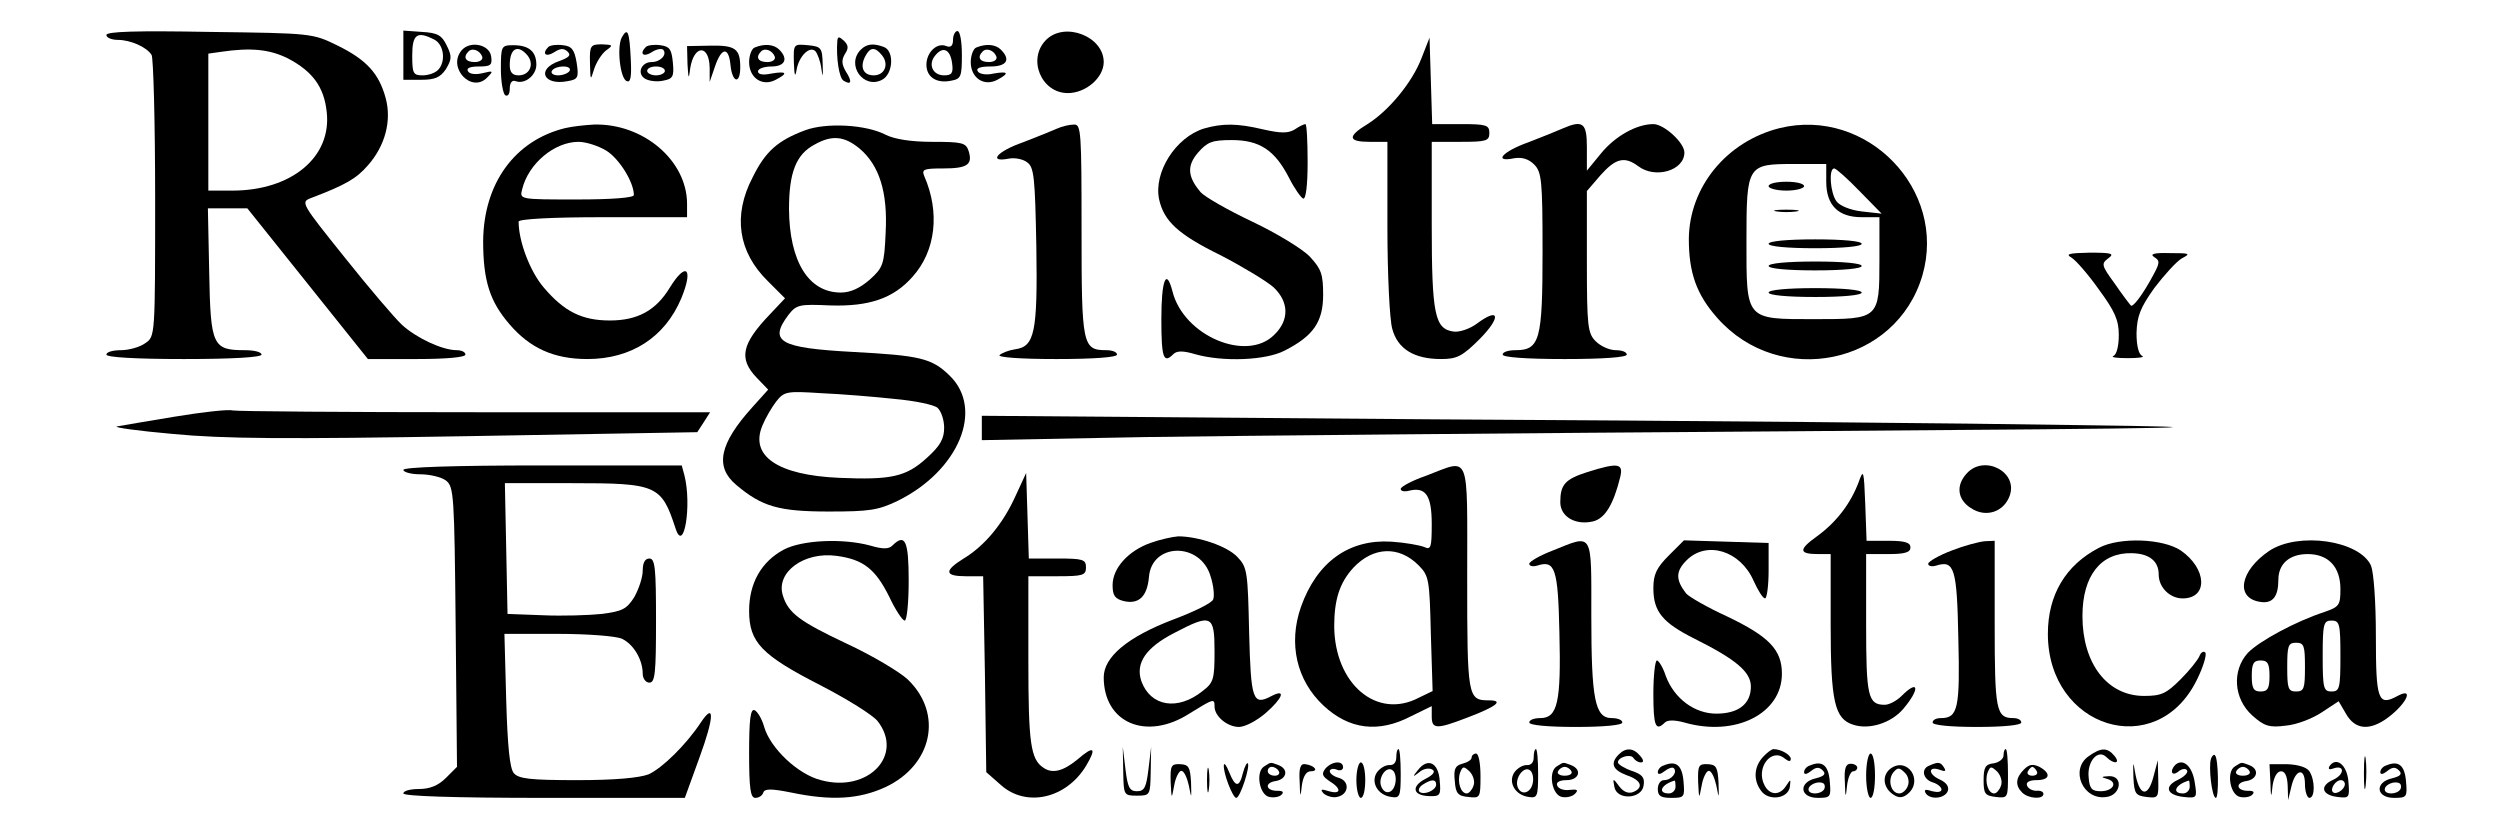 <?xml version="1.0" standalone="no"?>
<!DOCTYPE svg PUBLIC "-//W3C//DTD SVG 20010904//EN"
 "http://www.w3.org/TR/2001/REC-SVG-20010904/DTD/svg10.dtd">
<svg version="1.0" xmlns="http://www.w3.org/2000/svg"
 width="564pt" height="188pt" viewBox="0 0 564 188"
 preserveAspectRatio="xMidYMid meet">

<g transform="translate(0,188) scale(0.1,-0.1)"
fill="#000000" stroke="none">
<path d="M240 1801 c0 -6 12 -11 26 -11 28 0 65 -16 76 -34 4 -6 8 -151 8
-323 0 -311 0 -312 -22 -327 -12 -9 -37 -16 -55 -16 -18 0 -33 -4 -33 -10 0
-6 65 -10 175 -10 110 0 175 4 175 10 0 6 -17 10 -38 10 -72 0 -77 10 -80 174
l-3 146 44 0 45 0 136 -170 136 -170 110 0 c67 0 110 4 110 10 0 6 -9 10 -20
10 -32 0 -92 28 -124 58 -16 15 -74 83 -129 152 -97 121 -99 124 -76 133 79
30 103 44 129 74 39 44 54 101 40 152 -15 55 -43 86 -108 118 -57 28 -58 28
-289 31 -164 3 -233 1 -233 -7z m410 -53 c55 -29 81 -64 87 -120 12 -102 -79
-178 -213 -178 l-54 0 0 154 0 155 28 4 c68 10 110 6 152 -15z"/>
<path d="M910 1756 l0 -56 40 0 c31 0 43 5 56 24 13 22 14 29 2 53 -11 23 -20
29 -56 31 l-42 3 0 -55z m71 34 c21 -12 25 -50 7 -68 -7 -7 -22 -12 -35 -12
-21 0 -23 5 -23 45 0 48 11 56 51 35z"/>
<path d="M1403 1796 c-12 -21 -4 -94 11 -99 9 -4 11 11 9 50 -3 62 -7 72 -20
49z"/>
<path d="M2150 1790 c0 -13 -5 -18 -15 -14 -21 9 -45 -14 -45 -42 0 -28 23
-43 56 -36 22 4 24 9 24 58 0 30 -4 54 -10 54 -5 0 -10 -9 -10 -20z m-2 -53
c3 -22 -1 -27 -18 -27 -26 0 -37 25 -20 45 18 22 34 13 38 -18z"/>
<path d="M2360 1790 c-43 -43 -11 -120 49 -120 41 0 81 35 81 70 0 58 -88 92
-130 50z"/>
<path d="M1889 1788 c-3 -38 4 -84 14 -90 18 -11 20 -2 5 21 -9 16 -10 25 -2
39 9 13 8 20 -2 30 -11 10 -14 10 -15 0z"/>
<path d="M3207 1749 c-21 -55 -74 -119 -122 -149 -46 -28 -44 -40 5 -40 l40 0
0 -192 c0 -106 5 -210 11 -230 12 -45 49 -68 110 -68 36 0 48 6 88 46 48 49
44 72 -7 34 -16 -12 -40 -20 -53 -18 -42 6 -49 38 -49 241 l0 187 65 0 c58 0
65 2 65 20 0 18 -7 20 -65 20 l-64 0 -3 98 -3 97 -18 -46z"/>
<path d="M1041 1766 c-32 -39 23 -97 58 -61 15 15 14 16 -10 10 -16 -4 -30 -2
-33 4 -5 7 4 11 24 11 27 0 31 3 28 23 -4 27 -48 36 -67 13z m47 -14 c2 -7 -6
-12 -17 -12 -21 0 -27 11 -14 24 9 9 26 2 31 -12z"/>
<path d="M1130 1724 c0 -29 5 -56 10 -59 6 -3 10 3 10 15 0 13 5 20 13 17 21
-8 47 13 47 37 0 30 -17 44 -52 44 -27 0 -28 -2 -28 -54z m60 31 c16 -20 5
-45 -20 -45 -14 0 -20 7 -20 23 0 38 18 48 40 22z"/>
<path d="M1237 1774 c-15 -15 -6 -24 13 -12 14 9 22 10 31 1 8 -8 2 -13 -20
-21 -52 -18 -35 -56 20 -45 23 4 25 8 20 41 -5 30 -11 38 -31 40 -14 2 -29 0
-33 -4z m48 -54 c-3 -5 -15 -10 -26 -10 -11 0 -17 5 -14 10 3 6 15 10 26 10
11 0 17 -4 14 -10z"/>
<path d="M1331 1738 c1 -40 1 -41 9 -15 5 16 17 35 27 43 17 12 16 13 -9 14
-26 0 -28 -3 -27 -42z"/>
<path d="M1457 1774 c-15 -15 -6 -24 13 -12 10 7 22 9 26 6 10 -11 -6 -28 -26
-28 -24 0 -34 -27 -14 -38 9 -5 27 -7 40 -4 22 4 25 9 22 41 -3 30 -7 36 -28
39 -14 2 -29 0 -33 -4z m43 -54 c0 -5 -9 -10 -20 -10 -11 0 -20 5 -20 10 0 6
9 10 20 10 11 0 20 -4 20 -10z"/>
<path d="M1551 1735 c2 -34 3 -35 6 -10 8 54 43 56 44 2 l0 -32 12 35 c15 44
31 45 35 3 4 -40 22 -44 22 -5 0 42 -11 50 -67 49 l-53 -1 1 -41z"/>
<path d="M1703 1773 c-7 -2 -13 -18 -13 -33 0 -36 30 -56 60 -40 29 15 25 20
-10 14 -19 -4 -30 -2 -30 5 0 6 14 11 30 11 31 0 39 17 18 38 -12 12 -33 14
-55 5z m45 -21 c2 -7 -6 -12 -17 -12 -21 0 -27 11 -14 24 9 9 26 2 31 -12z"/>
<path d="M1791 1738 c1 -28 3 -34 6 -16 5 31 30 56 43 42 4 -5 11 -22 13 -39
3 -22 4 -19 3 10 -1 37 -3 40 -33 43 -33 3 -33 3 -32 -40z"/>
<path d="M1942 1768 c-34 -34 6 -90 48 -68 25 13 28 65 4 74 -24 9 -39 7 -52
-6z m48 -13 c16 -20 6 -45 -19 -45 -23 0 -32 18 -19 43 11 21 22 22 38 2z"/>
<path d="M2203 1773 c-7 -2 -13 -18 -13 -33 0 -36 30 -56 60 -40 28 15 25 20
-9 14 -16 -4 -32 -1 -35 5 -5 7 5 11 28 11 37 0 47 15 24 38 -12 12 -33 14
-55 5z m45 -21 c2 -7 -6 -12 -17 -12 -21 0 -27 11 -14 24 9 9 26 2 31 -12z"/>
<path d="M1275 1591 c-114 -28 -184 -125 -185 -255 0 -89 15 -136 59 -187 46
-54 100 -79 176 -79 99 0 175 49 212 137 28 68 11 84 -26 24 -31 -51 -72 -74
-135 -74 -63 0 -103 20 -149 74 -31 36 -57 104 -57 149 0 6 77 10 190 10 l190
0 0 30 c0 98 -99 182 -210 179 -19 -1 -48 -4 -65 -8z m93 -51 c29 -18 62 -71
62 -100 0 -6 -47 -10 -129 -10 -129 0 -129 0 -123 23 14 58 73 107 127 107 17
0 45 -9 63 -20z"/>
<path d="M1816 1586 c-61 -23 -89 -47 -118 -106 -45 -86 -33 -168 34 -234 l39
-39 -34 -36 c-64 -67 -71 -100 -30 -143 l26 -27 -36 -40 c-74 -82 -85 -134
-36 -175 58 -49 96 -60 209 -60 92 0 111 3 155 24 138 68 196 207 117 283 -40
39 -67 45 -217 53 -166 9 -192 23 -146 84 18 23 25 24 93 21 89 -3 144 16 187
65 52 58 62 145 26 227 -6 15 -1 17 43 17 55 0 67 9 57 40 -6 18 -15 20 -81
20 -49 0 -86 6 -106 16 -44 23 -134 28 -182 10z m123 -41 c45 -38 64 -99 59
-190 -3 -72 -6 -79 -36 -106 -22 -19 -43 -29 -65 -29 -73 0 -116 70 -117 188
0 83 16 124 58 146 39 22 67 19 101 -9z m79 -565 c45 -4 89 -13 97 -20 8 -7
15 -27 15 -45 0 -25 -9 -41 -39 -68 -47 -43 -81 -50 -198 -45 -138 6 -202 49
-173 118 7 17 21 41 31 54 18 23 24 24 101 19 46 -2 120 -8 166 -13z"/>
<path d="M2385 1590 c-11 -5 -46 -19 -77 -31 -58 -20 -80 -46 -33 -37 14 3 33
-1 42 -8 16 -11 18 -34 21 -191 3 -194 -4 -225 -48 -231 -14 -2 -29 -8 -35
-13 -5 -5 45 -9 128 -9 85 0 137 4 137 10 0 6 -11 10 -24 10 -54 0 -56 11 -56
271 0 221 -1 239 -17 238 -10 0 -27 -4 -38 -9z"/>
<path d="M2716 1590 c-64 -20 -114 -99 -101 -160 11 -49 43 -79 139 -126 50
-26 103 -58 119 -72 35 -33 36 -74 2 -107 -62 -63 -205 -3 -230 98 -14 54 -25
25 -25 -63 0 -88 5 -101 27 -79 8 8 22 8 49 0 63 -18 160 -14 202 8 65 33 87
65 87 126 0 46 -4 58 -30 86 -16 17 -75 53 -130 79 -55 26 -107 56 -116 66
-30 35 -32 60 -6 90 21 24 32 28 76 28 63 0 97 -23 129 -85 12 -24 27 -45 32
-47 6 -2 10 30 10 82 0 47 -2 86 -5 86 -3 0 -14 -5 -24 -12 -15 -9 -31 -9 -71
0 -59 14 -92 14 -134 2z"/>
<path d="M3525 1590 c-11 -5 -46 -19 -77 -31 -59 -21 -80 -46 -32 -36 18 3 33
-2 45 -14 17 -17 19 -36 19 -197 0 -199 -6 -222 -61 -222 -16 0 -29 -4 -29
-10 0 -6 53 -10 140 -10 87 0 140 4 140 10 0 6 -11 10 -25 10 -14 0 -34 9 -45
20 -18 18 -20 33 -20 180 l0 159 31 36 c34 38 54 43 85 20 38 -29 104 -10 104
31 0 22 -46 64 -70 64 -38 0 -86 -27 -118 -66 l-32 -39 0 53 c0 55 -9 62 -55
42z"/>
<path d="M4015 1591 c-120 -30 -204 -133 -205 -250 0 -76 17 -125 64 -178 141
-160 404 -106 463 96 56 193 -125 380 -322 332z m105 -121 c0 -53 27 -80 80
-80 l40 0 0 -97 c0 -133 -1 -133 -147 -133 -156 0 -153 -3 -153 177 0 171 2
173 107 173 l73 0 0 -40z m75 -21 l50 -51 -45 5 c-26 3 -50 13 -57 23 -14 19
-18 74 -5 74 4 0 30 -23 57 -51z"/>
<path d="M3990 1460 c0 -5 18 -10 40 -10 22 0 40 5 40 10 0 6 -18 10 -40 10
-22 0 -40 -4 -40 -10z"/>
<path d="M4008 1403 c12 -2 32 -2 45 0 12 2 2 4 -23 4 -25 0 -35 -2 -22 -4z"/>
<path d="M3990 1330 c0 -6 42 -10 105 -10 63 0 105 4 105 10 0 6 -42 10 -105
10 -63 0 -105 -4 -105 -10z"/>
<path d="M3990 1280 c0 -6 42 -10 105 -10 63 0 105 4 105 10 0 6 -42 10 -105
10 -63 0 -105 -4 -105 -10z"/>
<path d="M3990 1220 c0 -6 42 -10 105 -10 63 0 105 4 105 10 0 6 -42 10 -105
10 -63 0 -105 -4 -105 -10z"/>
<path d="M4673 1299 c10 -6 38 -38 62 -72 36 -49 45 -69 45 -103 0 -25 -5 -44
-12 -47 -7 -3 7 -5 32 -5 25 0 39 2 33 5 -8 3 -13 23 -13 51 1 38 8 57 40 102
22 29 50 60 62 67 21 11 19 12 -27 12 -35 1 -46 -2 -35 -9 13 -8 13 -13 -3
-42 -23 -43 -46 -73 -50 -67 -2 2 -19 24 -36 49 -30 41 -31 45 -15 57 15 11 9
13 -42 13 -46 -1 -55 -3 -41 -11z"/>
<path d="M394 940 c-61 -10 -119 -20 -130 -22 -10 -2 46 -10 126 -17 114 -11
255 -12 664 -5 l519 9 15 23 14 22 -528 0 c-291 0 -538 2 -549 4 -11 3 -70 -4
-131 -14z"/>
<path d="M2215 914 l0 -27 370 7 c204 3 856 9 1450 13 961 7 1033 9 650 14
-236 4 -889 10 -1450 13 l-1020 8 0 -28z"/>
<path d="M910 820 c0 -5 17 -10 38 -10 21 0 47 -6 58 -14 18 -14 19 -31 22
-330 l3 -316 -25 -25 c-17 -17 -36 -25 -61 -25 -19 0 -35 -4 -35 -10 0 -6 112
-10 318 -10 l317 0 33 91 c33 90 35 127 3 79 -33 -50 -87 -103 -118 -117 -22
-8 -76 -13 -161 -13 -106 0 -132 3 -143 16 -9 11 -14 61 -17 165 l-4 149 120
0 c68 0 132 -5 145 -11 26 -12 47 -47 47 -79 0 -11 7 -20 15 -20 13 0 15 22
15 140 0 118 -2 140 -15 140 -10 0 -15 -10 -15 -27 0 -16 -9 -42 -19 -60 -17
-27 -27 -32 -73 -38 -29 -3 -89 -5 -133 -3 l-80 3 -3 148 -3 147 151 0 c192 0
202 -4 234 -102 19 -59 37 53 20 120 l-6 22 -314 0 c-203 0 -314 -4 -314 -10z"/>
<path d="M3218 807 c-32 -11 -58 -25 -58 -30 0 -5 8 -7 19 -4 37 9 51 -10 51
-75 0 -54 -2 -59 -17 -52 -10 4 -43 10 -74 12 -96 6 -168 -46 -204 -147 -29
-83 -10 -166 51 -223 58 -54 124 -62 197 -24 l47 23 0 -23 c0 -29 10 -30 80
-3 66 25 84 39 49 39 -48 0 -49 7 -49 277 0 288 8 268 -92 230z m-18 -202 c24
-24 25 -32 28 -155 l4 -129 -31 -15 c-95 -50 -190 31 -191 161 0 60 12 98 43
132 45 48 103 50 147 6z"/>
<path d="M3581 815 c-50 -16 -61 -28 -61 -68 0 -33 35 -53 75 -43 26 7 45 38
60 99 8 32 -4 34 -74 12z"/>
<path d="M4437 812 c-25 -27 -21 -59 9 -78 34 -23 75 -9 88 28 19 54 -58 93
-97 50z"/>
<path d="M4193 792 c-18 -48 -50 -90 -94 -122 -42 -30 -41 -40 3 -40 l28 0 0
-160 c0 -173 9 -212 51 -225 36 -12 86 4 113 36 38 45 35 68 -4 29 -11 -11
-28 -20 -38 -20 -38 0 -42 19 -42 182 l0 158 50 0 c38 0 50 4 50 15 0 11 -12
15 -50 15 l-49 0 -3 83 c-3 77 -4 80 -15 49z"/>
<path d="M2291 761 c-28 -62 -69 -112 -117 -141 -45 -28 -43 -40 5 -40 l39 0
4 -221 3 -221 33 -29 c57 -51 147 -31 192 43 25 42 18 47 -20 14 -32 -26 -56
-32 -76 -18 -29 19 -34 56 -34 241 l0 191 65 0 c58 0 65 2 65 20 0 18 -7 20
-65 20 l-64 0 -3 97 -3 96 -24 -52z"/>
<path d="M2595 655 c-50 -18 -85 -57 -85 -95 0 -23 5 -31 25 -36 34 -8 53 10
57 54 6 78 116 80 139 2 7 -21 9 -45 6 -52 -2 -8 -43 -28 -91 -46 -102 -39
-156 -84 -156 -130 0 -103 96 -144 193 -82 55 34 57 35 57 16 0 -22 29 -46 55
-46 14 0 40 14 60 31 39 34 47 56 14 39 -43 -23 -47 -10 -51 144 -3 135 -4
146 -26 169 -23 25 -89 47 -134 47 -13 -1 -41 -7 -63 -15z m145 -244 c0 -63
-2 -71 -27 -90 -56 -45 -117 -35 -138 22 -14 41 10 76 74 109 84 44 91 41 91
-41z"/>
<path d="M1768 640 c-50 -27 -78 -75 -78 -138 0 -71 28 -100 161 -168 60 -31
118 -67 129 -81 60 -77 -22 -162 -128 -133 -52 13 -114 72 -128 120 -5 18 -15
35 -22 38 -9 3 -12 -22 -12 -97 0 -80 3 -101 14 -101 8 0 16 5 18 12 3 9 18 9
63 0 91 -19 153 -15 212 12 107 50 131 166 51 243 -18 17 -80 54 -138 81 -106
50 -132 69 -144 109 -16 52 48 99 121 89 61 -8 88 -30 119 -92 14 -30 30 -54
35 -54 5 0 9 41 9 90 0 90 -8 108 -37 79 -8 -8 -22 -8 -49 0 -62 17 -154 13
-196 -9z"/>
<path d="M3503 638 c-29 -11 -53 -25 -53 -30 0 -5 8 -7 18 -4 40 13 47 -6 50
-151 4 -157 -4 -193 -43 -193 -14 0 -25 -4 -25 -10 0 -6 42 -10 105 -10 63 0
105 4 105 10 0 6 -11 10 -24 10 -38 0 -46 43 -46 231 0 192 5 184 -87 147z"/>
<path d="M3765 627 c-28 -28 -35 -43 -35 -74 0 -53 21 -78 93 -114 94 -47 127
-75 127 -108 0 -39 -28 -61 -78 -61 -49 0 -95 34 -114 85 -6 19 -16 35 -20 35
-4 0 -8 -34 -8 -75 0 -73 5 -86 26 -65 6 6 22 6 44 0 115 -33 220 20 220 110
0 54 -29 84 -123 129 -46 21 -87 45 -93 52 -24 31 -24 50 1 75 45 45 121 22
151 -46 10 -22 21 -40 26 -40 4 0 8 28 8 63 l0 62 -95 3 -96 3 -34 -34z"/>
<path d="M4403 638 c-29 -11 -53 -25 -53 -30 0 -5 8 -7 18 -4 41 13 47 -6 50
-164 4 -158 -1 -180 -39 -180 -11 0 -19 -4 -19 -10 0 -6 40 -10 100 -10 60 0
100 4 100 10 0 6 -8 10 -18 10 -39 0 -42 18 -42 212 l0 188 -22 -1 c-13 -1
-47 -10 -75 -21z"/>
<path d="M4735 644 c-75 -39 -115 -106 -115 -194 0 -213 245 -289 336 -104 15
30 23 58 19 62 -4 4 -10 0 -13 -8 -3 -8 -22 -32 -42 -52 -33 -33 -44 -38 -83
-38 -83 0 -139 73 -139 180 0 92 42 144 112 142 39 -1 60 -18 60 -48 0 -29 25
-54 54 -54 58 0 55 67 -4 108 -40 27 -138 31 -185 6z"/>
<path d="M5119 637 c-66 -45 -77 -107 -19 -115 27 -4 40 12 40 50 0 36 25 58
66 58 47 0 74 -29 74 -79 0 -37 -3 -40 -37 -52 -62 -20 -146 -65 -172 -92 -36
-40 -32 -103 10 -141 27 -24 38 -28 76 -23 24 2 60 16 81 30 l38 25 17 -29
c19 -33 49 -38 87 -13 46 31 70 76 29 54 -44 -24 -49 -10 -49 134 0 80 -5 145
-11 160 -26 57 -164 77 -230 33z m161 -237 c0 -73 -2 -80 -20 -80 -18 0 -20 7
-20 80 0 73 2 80 20 80 18 0 20 -7 20 -80z m-80 -25 c0 -48 -2 -55 -20 -55
-18 0 -20 7 -20 55 0 48 2 55 20 55 18 0 20 -7 20 -55z m-80 -20 c0 -28 -4
-35 -20 -35 -16 0 -20 7 -20 35 0 28 4 35 20 35 16 0 20 -7 20 -35z"/>
<path d="M2534 140 c1 -54 1 -55 31 -55 30 0 30 1 31 55 l1 55 -6 -50 c-5 -41
-9 -50 -26 -50 -17 0 -21 9 -26 50 l-6 50 1 -55z"/>
<path d="M3150 171 c0 -11 -6 -18 -16 -17 -9 0 -21 -7 -28 -17 -14 -22 2 -51
33 -55 19 -3 21 1 21 52 0 31 -2 56 -5 56 -3 0 -5 -8 -5 -19z m-2 -57 c-4 -24
-24 -29 -32 -8 -8 20 13 49 27 35 5 -5 7 -17 5 -27z"/>
<path d="M3460 171 c0 -11 -6 -18 -16 -17 -9 0 -21 -7 -28 -17 -14 -22 2 -51
33 -55 19 -3 21 1 21 52 0 31 -2 56 -5 56 -3 0 -5 -8 -5 -19z m-2 -57 c-4 -23
-26 -30 -34 -10 -8 20 15 51 29 37 5 -5 7 -17 5 -27z"/>
<path d="M3652 178 c-20 -20 -14 -35 18 -47 33 -11 39 -28 14 -38 -11 -4 -22
1 -31 13 -14 19 -15 19 -11 -1 5 -31 62 -28 66 3 3 18 -3 25 -27 33 -17 6 -31
15 -31 19 0 12 29 20 35 10 4 -6 11 -10 17 -10 7 0 6 6 -2 15 -15 18 -32 19
-48 3z"/>
<path d="M3977 172 c-20 -22 -22 -52 -4 -76 17 -24 61 -18 65 9 2 18 2 18 -8
3 -14 -23 -37 -23 -49 0 -21 39 15 86 45 61 9 -7 14 -8 14 -1 0 9 -22 22 -39
22 -4 0 -15 -8 -24 -18z"/>
<path d="M4520 176 c0 -8 -10 -16 -22 -18 -19 -2 -23 -9 -23 -38 0 -31 3 -35
28 -38 27 -3 27 -2 27 52 0 31 -2 56 -5 56 -3 0 -5 -6 -5 -14z m-6 -69 c-3 -9
-10 -17 -15 -17 -14 0 -22 27 -15 47 6 15 8 15 22 2 8 -9 12 -23 8 -32z"/>
<path d="M4712 174 c-43 -30 -13 -100 40 -92 33 4 39 48 6 47 -18 -1 -19 -2
-5 -6 26 -7 15 -28 -14 -28 -20 0 -25 6 -27 31 -4 36 21 65 40 46 17 -17 33
-15 18 3 -16 19 -30 19 -58 -1z"/>
<path d="M5333 135 c0 -33 2 -45 4 -27 2 18 2 45 0 60 -2 15 -4 0 -4 -33z"/>
<path d="M3320 171 c0 -5 -9 -11 -21 -14 -16 -4 -20 -12 -17 -39 2 -28 7 -34
31 -36 26 -3 27 -2 27 47 0 28 -4 51 -10 51 -5 0 -10 -4 -10 -9z m4 -64 c-3
-9 -10 -17 -15 -17 -14 0 -22 27 -15 47 6 15 8 15 22 2 8 -9 12 -23 8 -32z"/>
<path d="M4210 130 c0 -27 5 -50 10 -50 6 0 10 23 10 50 0 28 -4 50 -10 50 -5
0 -10 -22 -10 -50z"/>
<path d="M4988 168 c-6 -17 2 -88 11 -88 7 0 6 89 -2 96 -2 3 -7 -1 -9 -8z"/>
<path d="M2641 116 c2 -40 2 -40 8 -8 3 18 11 33 16 33 6 0 13 -15 17 -33 6
-31 6 -31 5 7 -2 34 -5 40 -24 41 -21 1 -23 -3 -22 -40z"/>
<path d="M2723 120 c0 -25 2 -35 4 -22 2 12 2 32 0 45 -2 12 -4 2 -4 -23z"/>
<path d="M2761 154 c-2 -17 20 -74 28 -74 9 0 32 72 26 78 -2 2 -7 -7 -11 -22
-8 -33 -17 -33 -31 2 -6 15 -11 22 -12 16z"/>
<path d="M2852 151 c-20 -12 -11 -65 12 -69 10 -2 22 0 27 5 6 6 3 9 -8 9 -27
-1 -32 18 -5 22 25 4 30 27 6 36 -19 7 -16 7 -32 -3z m33 -11 c3 -5 -1 -10 -9
-10 -9 0 -16 5 -16 10 0 6 4 10 9 10 6 0 13 -4 16 -10z"/>
<path d="M2932 117 c1 -37 2 -38 5 -9 3 21 10 32 20 32 19 0 9 13 -12 16 -11
2 -15 -8 -13 -39z"/>
<path d="M2990 146 c-9 -12 -7 -17 9 -28 28 -17 27 -31 -1 -23 -18 6 -20 4
-12 -5 7 -6 20 -10 30 -8 27 5 30 35 5 43 -12 3 -21 10 -21 15 0 5 7 7 15 4 8
-4 15 -1 15 5 0 16 -25 14 -40 -3z"/>
<path d="M3060 120 c0 -22 5 -40 10 -40 6 0 10 18 10 40 0 22 -4 40 -10 40 -5
0 -10 -18 -10 -40z"/>
<path d="M3199 143 c-13 -16 -12 -17 3 -5 9 8 22 10 29 6 8 -4 3 -12 -15 -21
-33 -17 -29 -38 8 -39 25 -1 27 2 24 35 -3 41 -27 52 -49 24z m41 -33 c0 -13
-28 -25 -38 -16 -3 4 0 11 8 16 20 13 30 12 30 0z"/>
<path d="M3512 151 c-20 -12 -11 -65 12 -69 10 -2 23 1 29 7 9 9 5 11 -12 9
-13 -2 -26 3 -28 10 -3 7 5 12 21 12 29 0 36 24 10 34 -19 7 -16 7 -32 -3z
m33 -11 c3 -5 -3 -10 -15 -10 -12 0 -18 5 -15 10 3 6 10 10 15 10 5 0 12 -4
15 -10z"/>
<path d="M3753 153 c-7 -2 -13 -9 -13 -15 0 -6 6 -5 15 2 9 7 18 10 21 7 9 -9
-5 -27 -22 -27 -8 0 -14 -9 -14 -20 0 -16 7 -20 31 -20 29 0 30 2 27 37 -3 37
-17 48 -45 36z m27 -48 c0 -8 -7 -15 -15 -15 -26 0 -18 20 13 29 1 1 2 -6 2
-14z"/>
<path d="M3831 116 c2 -40 2 -40 8 -8 3 18 11 33 16 33 6 0 13 -15 17 -33 6
-31 6 -31 5 7 -2 34 -5 40 -24 41 -21 1 -23 -3 -22 -40z"/>
<path d="M4083 153 c-7 -2 -13 -9 -13 -15 0 -6 6 -5 15 2 12 10 19 10 27 2 8
-8 4 -13 -16 -18 -39 -9 -36 -44 5 -44 29 0 30 2 27 37 -3 37 -17 48 -45 36z
m32 -54 c-8 -12 -35 -12 -35 0 0 11 22 20 33 14 4 -2 5 -9 2 -14z"/>
<path d="M4162 116 c1 -37 2 -38 5 -8 2 17 8 32 14 32 5 0 9 4 9 8 0 5 -7 9
-15 9 -11 0 -15 -11 -13 -41z"/>
<path d="M4265 146 c-20 -15 -17 -44 7 -59 12 -8 21 -7 32 2 36 30 -1 85 -39
57z m39 -39 c-3 -9 -12 -17 -19 -17 -19 0 -27 30 -14 47 10 12 14 12 26 0 8
-7 11 -21 7 -30z"/>
<path d="M4353 153 c-20 -7 -15 -31 7 -38 11 -3 20 -11 20 -16 0 -6 -9 -7 -21
-4 -15 5 -19 4 -15 -4 10 -16 43 -13 50 4 4 10 -3 20 -19 27 -26 12 -25 31 2
21 11 -4 14 -3 9 5 -8 13 -13 14 -33 5z"/>
<path d="M4566 144 c-19 -19 -20 -36 -4 -52 14 -14 48 -16 48 -3 0 5 -7 8 -16
7 -9 0 -19 5 -21 12 -3 7 5 12 21 12 31 0 34 15 7 30 -15 7 -23 6 -35 -6z m29
-4 c3 -5 -1 -10 -10 -10 -9 0 -13 5 -10 10 3 6 8 10 10 10 2 0 7 -4 10 -10z"/>
<path d="M4813 125 c2 -36 5 -40 30 -43 26 -3 27 -2 26 40 l-1 43 -10 -38
c-12 -45 -30 -44 -40 4 -6 34 -6 34 -5 -6z"/>
<path d="M4907 154 c-13 -14 -7 -26 7 -15 8 7 17 8 20 3 3 -5 -6 -14 -20 -21
-33 -15 -26 -35 13 -39 30 -3 30 -2 24 35 -6 36 -27 53 -44 37z m33 -49 c0 -8
-7 -15 -15 -15 -26 0 -18 20 13 29 1 1 2 -6 2 -14z"/>
<path d="M5042 151 c-20 -12 -11 -65 12 -69 10 -2 22 0 27 5 6 6 3 9 -8 9 -27
-1 -32 18 -5 22 25 4 30 27 6 36 -19 7 -16 7 -32 -3z m33 -11 c3 -5 -3 -10
-15 -10 -12 0 -18 5 -15 10 3 6 10 10 15 10 5 0 12 -4 15 -10z"/>
<path d="M5122 116 c1 -37 2 -38 5 -8 3 19 10 32 19 32 9 0 14 -11 15 -32 l1
-33 7 29 c9 41 31 46 31 7 0 -17 5 -31 10 -31 13 0 13 40 0 60 -6 9 -25 15
-50 16 l-40 0 2 -40z"/>
<path d="M5255 151 c-3 -6 0 -8 8 -5 27 10 27 -13 1 -25 -32 -14 -26 -35 10
-39 26 -3 27 -2 24 35 -3 38 -28 57 -43 34z m35 -40 c0 -12 -20 -25 -27 -18
-7 7 6 27 18 27 5 0 9 -4 9 -9z"/>
<path d="M5383 153 c-7 -2 -13 -9 -13 -15 0 -6 6 -5 15 2 12 10 19 10 27 2 8
-8 4 -13 -16 -18 -39 -9 -36 -44 5 -44 29 0 30 2 27 37 -3 37 -17 48 -45 36z
m32 -54 c-8 -12 -35 -12 -35 0 0 11 22 20 33 14 4 -2 5 -9 2 -14z"/>
</g>
</svg>
